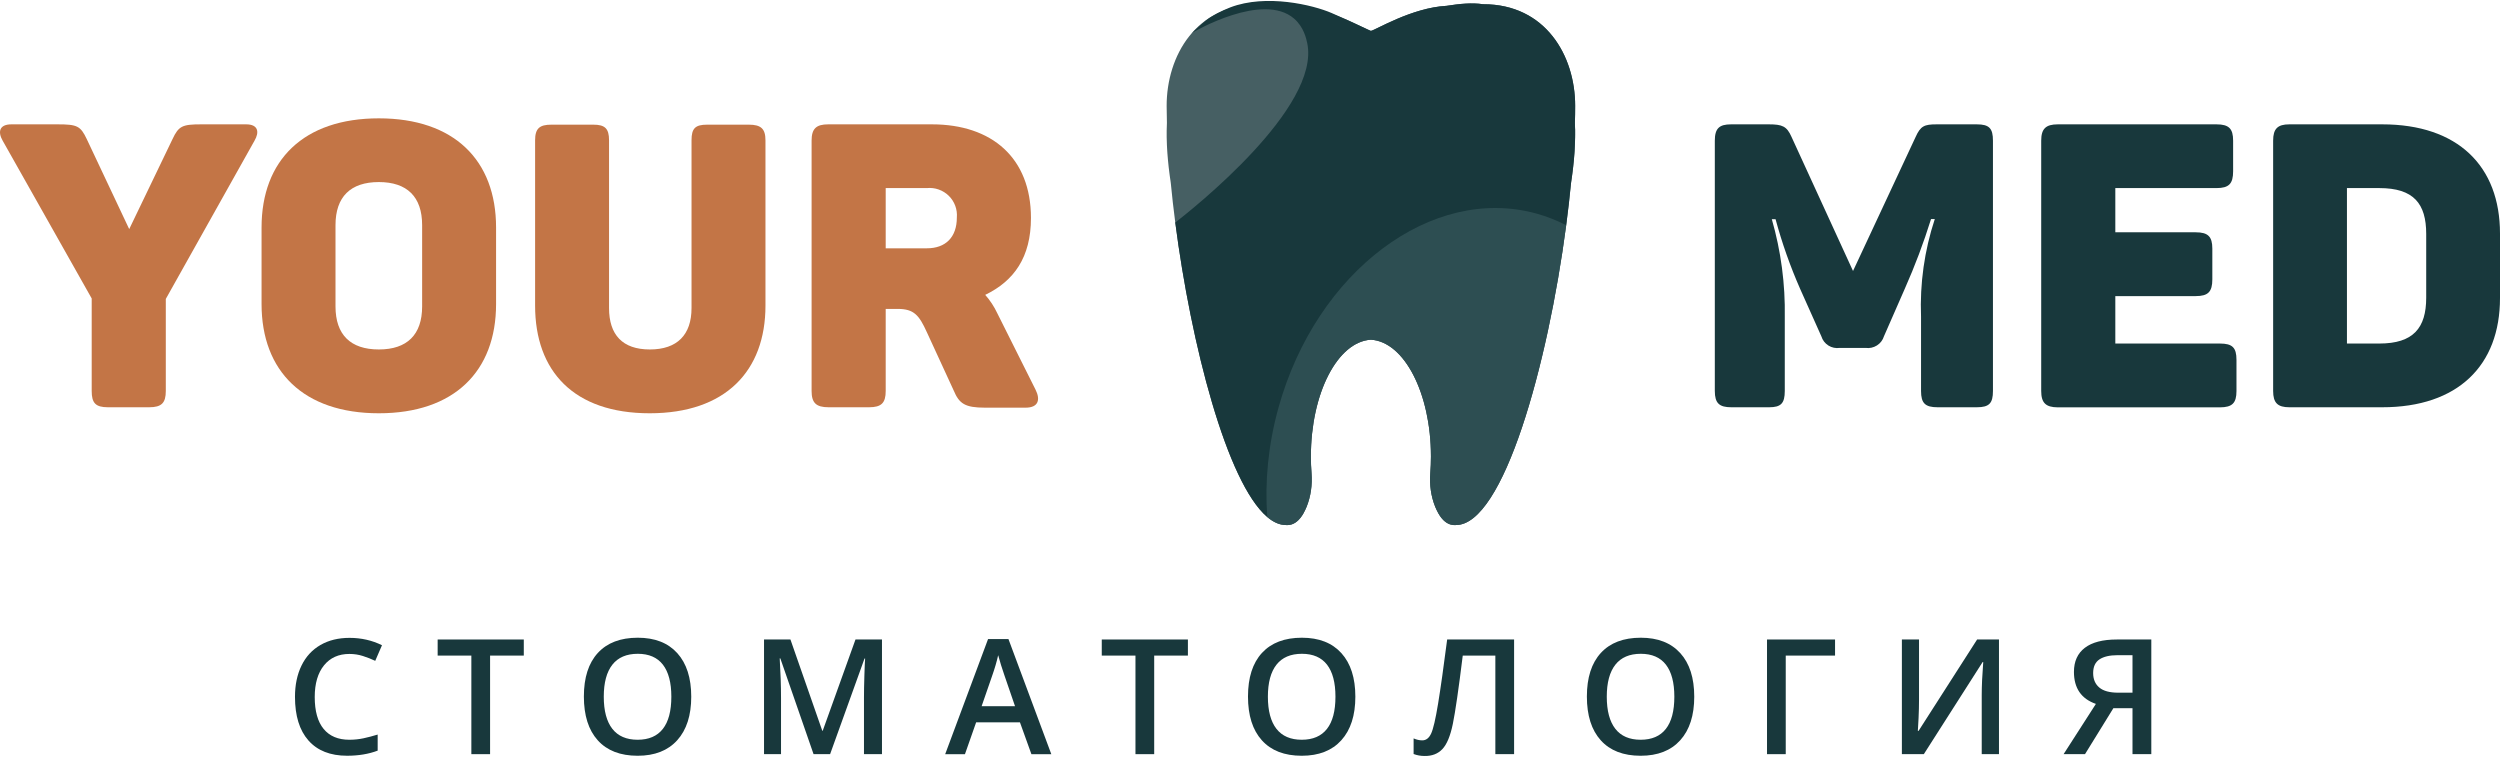 <svg width="149" height="46" viewBox="0 0 149 46" fill="none" xmlns="http://www.w3.org/2000/svg">
<g clip-path="url(#clip0_2862_38982)">
<path d="M20.822 38.975C20.181 38.975 19.677 39.203 19.309 39.657C18.942 40.112 18.758 40.74 18.758 41.541C18.758 42.38 18.934 43.014 19.288 43.444C19.641 43.874 20.153 44.089 20.822 44.089C21.113 44.089 21.393 44.06 21.664 44.002C21.935 43.944 22.216 43.87 22.509 43.78V44.738C21.973 44.941 21.366 45.042 20.687 45.042C19.687 45.042 18.92 44.739 18.384 44.133C17.848 43.527 17.581 42.66 17.581 41.532C17.581 40.821 17.711 40.2 17.971 39.667C18.23 39.134 18.607 38.726 19.099 38.442C19.591 38.158 20.168 38.017 20.832 38.017C21.529 38.017 22.175 38.163 22.766 38.456L22.364 39.386C22.133 39.277 21.89 39.181 21.633 39.099C21.377 39.016 21.106 38.975 20.822 38.975Z" fill="#18383C"/>
<path d="M29.209 44.948H28.093V39.073H26.084V38.114H31.218V39.073H29.209L29.209 44.948Z" fill="#18383C"/>
<path d="M41.198 41.523C41.198 42.635 40.92 43.5 40.364 44.117C39.808 44.734 39.022 45.043 38.003 45.043C36.972 45.043 36.18 44.736 35.628 44.124C35.075 43.512 34.799 42.642 34.799 41.514C34.799 40.385 35.076 39.519 35.633 38.914C36.188 38.31 36.982 38.008 38.012 38.008C39.028 38.008 39.812 38.314 40.367 38.928C40.921 39.542 41.198 40.407 41.198 41.523ZM35.985 41.523C35.985 42.364 36.155 43.002 36.494 43.437C36.834 43.872 37.336 44.089 38.003 44.089C38.666 44.089 39.167 43.874 39.505 43.444C39.843 43.014 40.012 42.374 40.012 41.523C40.012 40.685 39.845 40.049 39.51 39.615C39.174 39.183 38.676 38.966 38.012 38.966C37.343 38.966 36.838 39.183 36.497 39.615C36.156 40.049 35.985 40.685 35.985 41.523Z" fill="#18383C"/>
<path d="M48.488 44.948L46.508 39.241H46.471C46.523 40.089 46.549 40.883 46.549 41.625V44.948H45.536V38.114H47.11L49.007 43.551H49.035L50.987 38.114H52.566V44.948H51.493V41.569C51.493 41.229 51.5 40.787 51.518 40.241C51.535 39.696 51.549 39.365 51.562 39.25H51.525L49.474 44.948L48.488 44.948Z" fill="#18383C"/>
<path d="M61.472 44.949L60.789 43.051H58.178L57.511 44.949H56.333L58.889 38.087H60.103L62.658 44.949H61.472ZM60.495 42.088L59.856 40.228C59.809 40.103 59.744 39.907 59.662 39.639C59.579 39.371 59.523 39.174 59.491 39.05C59.407 39.433 59.283 39.852 59.122 40.307L58.505 42.088H60.495Z" fill="#18383C"/>
<path d="M68.79 44.948H67.674V39.073H65.665V38.114H70.799V39.073H68.79L68.79 44.948Z" fill="#18383C"/>
<path d="M80.779 41.523C80.779 42.635 80.501 43.5 79.945 44.117C79.389 44.734 78.603 45.043 77.584 45.043C76.553 45.043 75.761 44.736 75.209 44.124C74.656 43.512 74.38 42.642 74.38 41.514C74.38 40.385 74.657 39.519 75.213 38.914C75.77 38.31 76.563 38.008 77.593 38.008C78.609 38.008 79.393 38.314 79.948 38.928C80.502 39.542 80.779 40.407 80.779 41.523ZM75.566 41.523C75.566 42.364 75.736 43.002 76.075 43.437C76.415 43.872 76.917 44.089 77.584 44.089C78.247 44.089 78.748 43.874 79.086 43.444C79.424 43.014 79.593 42.374 79.593 41.523C79.593 40.685 79.426 40.049 79.091 39.615C78.755 39.183 78.257 38.966 77.593 38.966C76.924 38.966 76.419 39.183 76.078 39.615C75.737 40.049 75.566 40.685 75.566 41.523Z" fill="#18383C"/>
<path d="M90.24 44.948H89.123V39.073H87.18C86.934 41.067 86.737 42.424 86.589 43.144C86.441 43.864 86.233 44.365 85.965 44.647C85.697 44.929 85.342 45.065 84.9 45.056C84.673 45.056 84.457 45.017 84.251 44.939V44.009C84.429 44.087 84.602 44.126 84.77 44.126C84.993 44.126 85.169 43.991 85.295 43.721C85.421 43.452 85.56 42.856 85.711 41.933C85.862 41.011 86.041 39.738 86.251 38.114H90.24V44.948Z" fill="#18383C"/>
<path d="M100.977 41.523C100.977 42.635 100.7 43.5 100.144 44.117C99.588 44.734 98.801 45.043 97.782 45.043C96.751 45.043 95.959 44.736 95.407 44.124C94.854 43.512 94.578 42.642 94.578 41.514C94.578 40.385 94.856 39.519 95.412 38.914C95.968 38.31 96.761 38.008 97.792 38.008C98.807 38.008 99.591 38.314 100.147 38.928C100.701 39.542 100.977 40.407 100.977 41.523ZM95.764 41.523C95.764 42.364 95.934 43.002 96.273 43.437C96.613 43.872 97.115 44.089 97.782 44.089C98.446 44.089 98.946 43.874 99.284 43.444C99.622 43.014 99.791 42.374 99.791 41.523C99.791 40.685 99.624 40.049 99.289 39.615C98.954 39.183 98.455 38.966 97.792 38.966C97.122 38.966 96.617 39.183 96.276 39.615C95.935 40.049 95.764 40.685 95.764 41.523Z" fill="#18383C"/>
<path d="M109.369 38.114V39.073H106.43V44.948H105.314V38.114H109.369Z" fill="#18383C"/>
<path d="M113.352 38.114H114.374V41.667C114.374 42.038 114.365 42.412 114.347 42.791C114.327 43.169 114.314 43.426 114.304 43.56H114.347L117.836 38.114H119.139V44.948H118.111V41.424C118.111 40.885 118.141 40.23 118.201 39.461H118.163L114.66 44.948H113.352V38.114Z" fill="#18383C"/>
<path d="M125.957 42.209L124.266 44.948H122.99L124.915 41.952C124.043 41.65 123.607 41.014 123.607 40.045C123.607 39.419 123.824 38.94 124.256 38.61C124.689 38.279 125.326 38.114 126.167 38.114H128.218V44.948H127.097V42.209L125.957 42.209ZM127.097 39.049H126.21C125.739 39.049 125.379 39.133 125.128 39.299C124.877 39.466 124.752 39.738 124.752 40.115C124.752 40.483 124.874 40.77 125.116 40.975C125.359 41.181 125.736 41.284 126.247 41.284H127.097L127.097 39.049Z" fill="#18383C"/>
<path d="M5.465 23.302V17.788L0.158 8.383C-0.14 7.862 -0.043 7.411 0.68 7.411H3.433C4.598 7.411 4.798 7.504 5.171 8.29L7.701 13.655L10.282 8.29C10.65 7.504 10.874 7.411 11.992 7.411H14.671C15.393 7.411 15.468 7.876 15.17 8.383L9.882 17.816V23.302C9.882 24.013 9.635 24.273 8.889 24.273H6.434C5.688 24.273 5.465 24.013 5.465 23.302Z" fill="#C37546"/>
<path d="M15.589 18.122V13.561C15.589 9.545 18.096 7.053 22.578 7.053C27.06 7.053 29.566 9.545 29.566 13.561V18.122C29.566 22.139 27.06 24.631 22.578 24.631C18.096 24.631 15.589 22.13 15.589 18.122ZM25.159 18.266V13.417C25.159 11.73 24.264 10.851 22.578 10.851C20.891 10.851 19.996 11.73 19.996 13.417V18.266C19.996 19.949 20.891 20.828 22.578 20.828C24.264 20.828 25.159 19.949 25.159 18.266Z" fill="#C37546"/>
<path d="M31.892 18.215V8.36C31.892 7.648 32.166 7.43 32.861 7.43H35.367C36.062 7.43 36.299 7.667 36.299 8.36V18.36C36.299 19.95 37.096 20.828 38.731 20.828C40.367 20.828 41.215 19.95 41.215 18.36V8.36C41.215 7.648 41.438 7.43 42.147 7.43H44.63C45.347 7.43 45.622 7.667 45.622 8.36V18.215C45.622 22.111 43.241 24.631 38.722 24.631C34.203 24.631 31.892 22.13 31.892 18.215Z" fill="#C37546"/>
<path d="M48.371 23.302V8.383C48.371 7.672 48.641 7.411 49.364 7.411H55.542C59.115 7.411 61.445 9.406 61.445 12.99C61.445 15.342 60.429 16.747 58.719 17.574C59.009 17.902 59.251 18.27 59.437 18.667L61.72 23.227C62.018 23.822 61.892 24.297 61.123 24.297H58.705C57.517 24.297 57.168 24.059 56.842 23.278L55.243 19.805C54.778 18.783 54.475 18.411 53.505 18.411H52.788V23.302C52.788 24.013 52.536 24.273 51.796 24.273H49.387C48.641 24.273 48.371 24.013 48.371 23.302ZM55.243 14.799C56.362 14.799 57.028 14.134 57.028 12.967C57.048 12.729 57.016 12.489 56.933 12.265C56.85 12.041 56.719 11.838 56.549 11.671C56.378 11.503 56.173 11.375 55.947 11.295C55.722 11.215 55.482 11.186 55.243 11.21H52.788V14.799L55.243 14.799Z" fill="#C37546"/>
<path d="M102.203 23.302V8.383C102.203 7.648 102.473 7.411 103.172 7.411H105.427C106.224 7.411 106.494 7.527 106.769 8.146L110.44 16.151L114.168 8.169C114.466 7.504 114.689 7.411 115.43 7.411H117.816C118.557 7.411 118.78 7.648 118.78 8.383V23.302C118.78 24.036 118.557 24.273 117.816 24.273H115.486C114.741 24.273 114.494 24.036 114.494 23.302V18.876C114.417 16.902 114.695 14.931 115.314 13.055H115.09C114.649 14.469 114.126 15.857 113.525 17.211L112.286 20.038C112.216 20.266 112.067 20.462 111.865 20.589C111.663 20.717 111.423 20.769 111.186 20.735H109.648C109.414 20.77 109.174 20.72 108.973 20.594C108.772 20.468 108.623 20.274 108.554 20.047L107.29 17.221C106.698 15.874 106.207 14.485 105.823 13.064H105.6C106.146 14.963 106.407 16.933 106.373 18.908V23.302C106.373 24.036 106.149 24.273 105.442 24.273H103.186C102.473 24.273 102.203 24.036 102.203 23.302Z" fill="#18383C"/>
<path d="M121.656 23.302V8.383C121.656 7.672 121.931 7.411 122.648 7.411H132.102C132.847 7.411 133.094 7.672 133.094 8.383V10.21C133.094 10.949 132.847 11.21 132.102 11.21H126.073V13.845H130.863C131.608 13.845 131.855 14.106 131.855 14.822V16.649C131.855 17.388 131.608 17.648 130.863 17.648H126.073V20.475H132.302C133.048 20.475 133.294 20.712 133.294 21.447V23.306C133.294 24.018 133.048 24.278 132.302 24.278H122.639C121.931 24.273 121.656 24.013 121.656 23.302Z" fill="#18383C"/>
<path d="M135.479 23.302V8.383C135.479 7.672 135.75 7.411 136.444 7.411H141.979C146.494 7.411 149 9.903 149 13.92V17.765C149 21.781 146.494 24.273 141.979 24.273H136.444C135.75 24.273 135.479 24.013 135.479 23.302ZM141.807 20.475C143.838 20.475 144.602 19.545 144.602 17.741V13.943C144.602 12.135 143.856 11.21 141.807 11.21H139.878V20.475H141.807Z" fill="#18383C"/>
<path d="M93.878 7.774C93.882 8.046 93.878 8.32 93.865 8.598C93.864 8.634 93.862 8.669 93.861 8.705C93.857 8.806 93.851 8.906 93.844 9.007C93.841 9.05 93.839 9.095 93.835 9.139C93.828 9.238 93.82 9.339 93.811 9.438C93.807 9.479 93.804 9.518 93.801 9.558C93.788 9.688 93.775 9.818 93.76 9.949C93.754 10.008 93.746 10.069 93.738 10.129C93.729 10.203 93.72 10.277 93.711 10.351C93.701 10.425 93.691 10.5 93.681 10.575C93.673 10.631 93.664 10.687 93.657 10.742C93.649 10.796 93.642 10.849 93.634 10.901C93.555 11.722 93.459 12.568 93.345 13.426C92.248 21.756 89.602 31.292 86.772 31.292H86.741C86.719 31.294 86.696 31.294 86.675 31.294C86.662 31.294 86.649 31.293 86.637 31.292C86.614 31.291 86.59 31.289 86.567 31.285C86.561 31.284 86.555 31.284 86.549 31.283C86.546 31.283 86.541 31.281 86.538 31.281C86.509 31.275 86.48 31.268 86.452 31.26C86.444 31.257 86.436 31.256 86.428 31.254C86.394 31.243 86.359 31.229 86.324 31.213C86.32 31.21 86.315 31.207 86.31 31.205C86.282 31.19 86.253 31.175 86.225 31.157C86.213 31.15 86.201 31.142 86.19 31.134C86.169 31.119 86.148 31.103 86.127 31.086C86.114 31.077 86.102 31.067 86.09 31.056C86.07 31.038 86.049 31.019 86.028 30.999C86.017 30.988 86.006 30.978 85.996 30.966C85.97 30.939 85.945 30.91 85.919 30.878C85.915 30.873 85.91 30.867 85.904 30.862C85.875 30.825 85.846 30.785 85.819 30.742C85.809 30.729 85.801 30.714 85.792 30.701C85.772 30.671 85.753 30.639 85.734 30.606C85.729 30.598 85.725 30.591 85.72 30.584C85.716 30.576 85.712 30.568 85.708 30.559C85.65 30.454 85.594 30.339 85.541 30.21C85.286 29.579 85.193 28.892 85.246 28.211C85.27 27.885 85.284 27.548 85.284 27.207C85.284 23.436 83.692 20.366 81.706 20.246C79.72 20.366 78.129 23.436 78.129 27.207C78.129 27.548 78.142 27.885 78.167 28.211C78.219 28.892 78.127 29.579 77.871 30.21C77.818 30.339 77.763 30.454 77.704 30.559C77.7 30.568 77.697 30.576 77.692 30.584C77.688 30.591 77.683 30.598 77.679 30.606C77.66 30.639 77.641 30.671 77.621 30.701C77.612 30.714 77.603 30.729 77.594 30.742C77.566 30.785 77.537 30.825 77.508 30.862C77.502 30.867 77.498 30.873 77.493 30.878C77.468 30.91 77.442 30.939 77.416 30.966C77.406 30.978 77.395 30.988 77.384 30.999C77.364 31.019 77.343 31.038 77.322 31.056C77.31 31.067 77.298 31.077 77.286 31.086C77.264 31.103 77.243 31.119 77.222 31.134C77.211 31.142 77.2 31.15 77.187 31.157C77.159 31.175 77.13 31.19 77.102 31.205C77.097 31.207 77.092 31.21 77.088 31.213C77.053 31.229 77.019 31.243 76.984 31.254C76.976 31.256 76.968 31.257 76.961 31.26C76.933 31.268 76.904 31.275 76.875 31.281C76.871 31.281 76.867 31.283 76.863 31.283C76.858 31.284 76.851 31.284 76.846 31.285C76.822 31.289 76.799 31.291 76.775 31.292C76.763 31.293 76.751 31.294 76.737 31.294C76.716 31.294 76.694 31.294 76.671 31.292H76.64C76.266 31.292 75.895 31.125 75.53 30.816C73.12 28.776 70.987 20.532 70.046 13.263C69.941 12.46 69.852 11.67 69.778 10.901C69.77 10.849 69.763 10.796 69.756 10.742C69.748 10.687 69.739 10.631 69.731 10.575C69.721 10.5 69.711 10.425 69.701 10.351C69.692 10.277 69.683 10.203 69.674 10.129C69.666 10.069 69.658 10.008 69.652 9.949C69.637 9.818 69.624 9.688 69.612 9.558C69.608 9.518 69.605 9.479 69.602 9.438C69.593 9.339 69.585 9.238 69.577 9.139C69.573 9.095 69.571 9.05 69.568 9.007C69.561 8.906 69.556 8.806 69.551 8.705C69.55 8.669 69.548 8.634 69.547 8.598C69.534 8.32 69.53 8.046 69.534 7.774C69.534 7.756 69.534 7.74 69.536 7.723C69.538 7.602 69.541 7.483 69.547 7.363C69.547 7.352 69.547 7.34 69.548 7.328C69.537 6.976 69.532 6.634 69.532 6.305C69.532 3.326 71.293 0.251 75.007 0.251H75.028C75.681 0.151 76.404 0.223 77.206 0.348C78.328 0.409 79.48 0.831 80.341 1.211C81.064 1.531 81.582 1.82 81.706 1.841C81.98 1.793 84.147 0.459 86.206 0.348C87.008 0.223 87.732 0.151 88.384 0.251H88.405C92.119 0.251 93.88 3.326 93.88 6.305C93.88 6.634 93.876 6.976 93.864 7.328C93.865 7.34 93.865 7.352 93.865 7.363C93.871 7.483 93.874 7.602 93.877 7.723C93.878 7.74 93.878 7.756 93.878 7.774Z" fill="#18383C" fill-opacity="0.8"/>
<path d="M93.877 7.723C93.876 7.705 93.865 7.555 93.865 7.363C93.865 7.352 93.865 7.339 93.864 7.328C93.876 6.976 93.88 6.634 93.88 6.304C93.88 3.326 92.119 0.251 88.405 0.251H88.384C87.732 0.151 87.008 0.223 86.206 0.348C84.147 0.458 81.98 1.793 81.706 1.841C81.384 1.689 80.914 1.47 80.341 1.211C79.857 0.992 79.449 0.812 79.361 0.774C78.255 0.296 75.467 -0.377 73.329 0.438C72.835 0.627 72.21 0.952 71.878 1.221C71.583 1.458 71.045 1.959 71.045 1.959C71.218 1.856 75.272 -0.493 77.127 1.109C77.705 1.608 77.854 2.305 77.909 2.562C78.731 6.417 71.055 12.477 70.046 13.262C70.987 20.532 73.12 28.776 75.53 30.816C75.895 31.125 76.266 31.292 76.64 31.292H76.671C76.694 31.294 76.716 31.294 76.737 31.294C76.751 31.294 76.763 31.293 76.775 31.292C76.799 31.291 76.822 31.288 76.845 31.285C76.851 31.284 76.858 31.284 76.863 31.283C76.867 31.283 76.871 31.28 76.874 31.28C76.903 31.275 76.933 31.268 76.96 31.259C76.968 31.257 76.976 31.256 76.984 31.254C77.019 31.242 77.053 31.229 77.088 31.212C77.092 31.21 77.097 31.207 77.102 31.204C77.13 31.19 77.159 31.174 77.187 31.157C77.2 31.15 77.211 31.142 77.222 31.134C77.243 31.119 77.264 31.103 77.285 31.086C77.298 31.077 77.31 31.067 77.322 31.056C77.342 31.038 77.364 31.019 77.384 30.999C77.395 30.988 77.406 30.978 77.416 30.965C77.442 30.939 77.468 30.91 77.493 30.878C77.498 30.873 77.502 30.867 77.508 30.861C77.537 30.825 77.566 30.784 77.594 30.742C77.603 30.728 77.612 30.714 77.621 30.701C77.641 30.67 77.66 30.639 77.679 30.605C77.683 30.598 77.688 30.591 77.692 30.583C77.697 30.575 77.7 30.567 77.704 30.559C77.762 30.453 77.818 30.338 77.871 30.21C78.126 29.578 78.219 28.891 78.167 28.211C78.142 27.884 78.129 27.548 78.129 27.207C78.129 23.435 79.72 20.365 81.706 20.246C83.692 20.365 85.283 23.435 85.283 27.207C85.283 27.548 85.27 27.884 85.245 28.211C85.193 28.891 85.286 29.578 85.541 30.21C85.594 30.338 85.65 30.453 85.708 30.559C85.712 30.567 85.716 30.575 85.72 30.583C85.725 30.591 85.729 30.598 85.734 30.605C85.752 30.639 85.772 30.67 85.792 30.701C85.8 30.714 85.809 30.728 85.818 30.742C85.846 30.784 85.875 30.825 85.904 30.861C85.91 30.867 85.914 30.873 85.919 30.878C85.945 30.91 85.97 30.939 85.996 30.965C86.006 30.978 86.017 30.988 86.028 30.999C86.048 31.019 86.07 31.038 86.09 31.056C86.102 31.067 86.114 31.077 86.127 31.086C86.148 31.103 86.169 31.119 86.19 31.134C86.201 31.142 86.213 31.15 86.225 31.157C86.253 31.174 86.282 31.19 86.31 31.204C86.315 31.207 86.32 31.21 86.324 31.212C86.359 31.229 86.394 31.242 86.428 31.254C86.436 31.256 86.444 31.257 86.452 31.259C86.48 31.268 86.509 31.275 86.538 31.28C86.541 31.28 86.545 31.283 86.549 31.283C86.554 31.284 86.561 31.284 86.567 31.285C86.59 31.288 86.614 31.291 86.637 31.292C86.649 31.293 86.662 31.294 86.675 31.294C86.696 31.294 86.719 31.294 86.741 31.292H86.772C89.602 31.292 92.248 21.756 93.345 13.425C93.459 12.567 93.555 11.721 93.634 10.901C93.642 10.848 93.649 10.796 93.657 10.742C93.664 10.686 93.673 10.63 93.681 10.575C93.691 10.5 93.701 10.425 93.711 10.351C93.72 10.276 93.729 10.202 93.738 10.129C93.746 10.068 93.754 10.008 93.76 9.949C93.775 9.818 93.788 9.687 93.801 9.558C93.804 9.517 93.807 9.478 93.811 9.438C93.82 9.339 93.828 9.238 93.835 9.138C93.835 9.138 93.84 9.079 93.844 9.007C93.862 8.72 93.886 8.054 93.877 7.723Z" fill="#18383C"/>
<path d="M85.284 27.207C85.284 23.435 83.693 20.365 81.707 20.246C79.721 20.365 78.129 23.435 78.129 27.207C78.129 27.548 78.143 27.884 78.167 28.211C78.22 28.891 78.127 29.578 77.871 30.21C77.819 30.338 77.763 30.454 77.705 30.559C77.701 30.567 77.697 30.575 77.693 30.583C77.688 30.591 77.684 30.598 77.679 30.605C77.66 30.639 77.641 30.67 77.621 30.701C77.612 30.714 77.603 30.729 77.594 30.742C77.567 30.784 77.537 30.825 77.508 30.861C77.503 30.867 77.498 30.873 77.494 30.878C77.468 30.91 77.443 30.939 77.417 30.965C77.407 30.978 77.396 30.988 77.385 30.999C77.364 31.019 77.343 31.038 77.323 31.056C77.311 31.067 77.299 31.077 77.286 31.086C77.265 31.103 77.244 31.119 77.222 31.134C77.211 31.142 77.2 31.15 77.188 31.157C77.16 31.174 77.131 31.19 77.103 31.204C77.097 31.207 77.093 31.21 77.088 31.212C77.054 31.229 77.019 31.243 76.985 31.254C76.977 31.256 76.969 31.257 76.961 31.259C76.933 31.268 76.904 31.275 76.875 31.28C76.872 31.28 76.867 31.283 76.864 31.283C76.859 31.284 76.852 31.284 76.846 31.285C76.823 31.288 76.799 31.291 76.776 31.292C76.763 31.293 76.751 31.294 76.738 31.294C76.717 31.294 76.694 31.294 76.672 31.292H76.641C76.266 31.292 75.896 31.125 75.531 30.816C75.374 28.731 75.581 26.512 76.202 24.281C78.46 16.166 85.349 10.996 91.589 12.734C92.204 12.906 92.791 13.138 93.346 13.425C92.249 21.756 89.603 31.292 86.773 31.292H86.742C86.719 31.294 86.697 31.294 86.676 31.294C86.662 31.294 86.65 31.293 86.638 31.292C86.614 31.291 86.591 31.288 86.567 31.285C86.562 31.284 86.555 31.284 86.55 31.283C86.546 31.283 86.542 31.28 86.538 31.28C86.509 31.275 86.48 31.268 86.452 31.259C86.445 31.257 86.437 31.256 86.429 31.254C86.394 31.243 86.36 31.229 86.325 31.212C86.321 31.21 86.316 31.207 86.311 31.204C86.283 31.19 86.254 31.174 86.226 31.157C86.213 31.15 86.202 31.142 86.191 31.134C86.17 31.119 86.149 31.103 86.127 31.086C86.115 31.077 86.103 31.067 86.091 31.056C86.07 31.038 86.049 31.019 86.029 30.999C86.018 30.988 86.007 30.978 85.997 30.965C85.971 30.939 85.945 30.91 85.92 30.878C85.915 30.873 85.911 30.867 85.905 30.861C85.876 30.825 85.847 30.784 85.819 30.742C85.81 30.729 85.801 30.714 85.792 30.701C85.772 30.67 85.753 30.639 85.734 30.605C85.73 30.598 85.725 30.591 85.721 30.583C85.716 30.575 85.713 30.567 85.709 30.559C85.65 30.454 85.595 30.338 85.542 30.21C85.286 29.578 85.194 28.891 85.246 28.211C85.271 27.884 85.284 27.548 85.284 27.207Z" fill="#84A8AC" fill-opacity="0.2"/>
<path d="M87.886 1.631L89.159 3.961L91.487 5.235L89.159 6.509L87.886 8.838L86.612 6.509L84.284 5.235L86.612 3.961L87.886 1.631Z" fill="#18383C"/>
</g>
<defs>
<clipPath id="clip0_2862_38982">
<rect width="149" height="45" fill="white" transform="translate(0 0.057)"/>
</clipPath>
</defs>
</svg>
